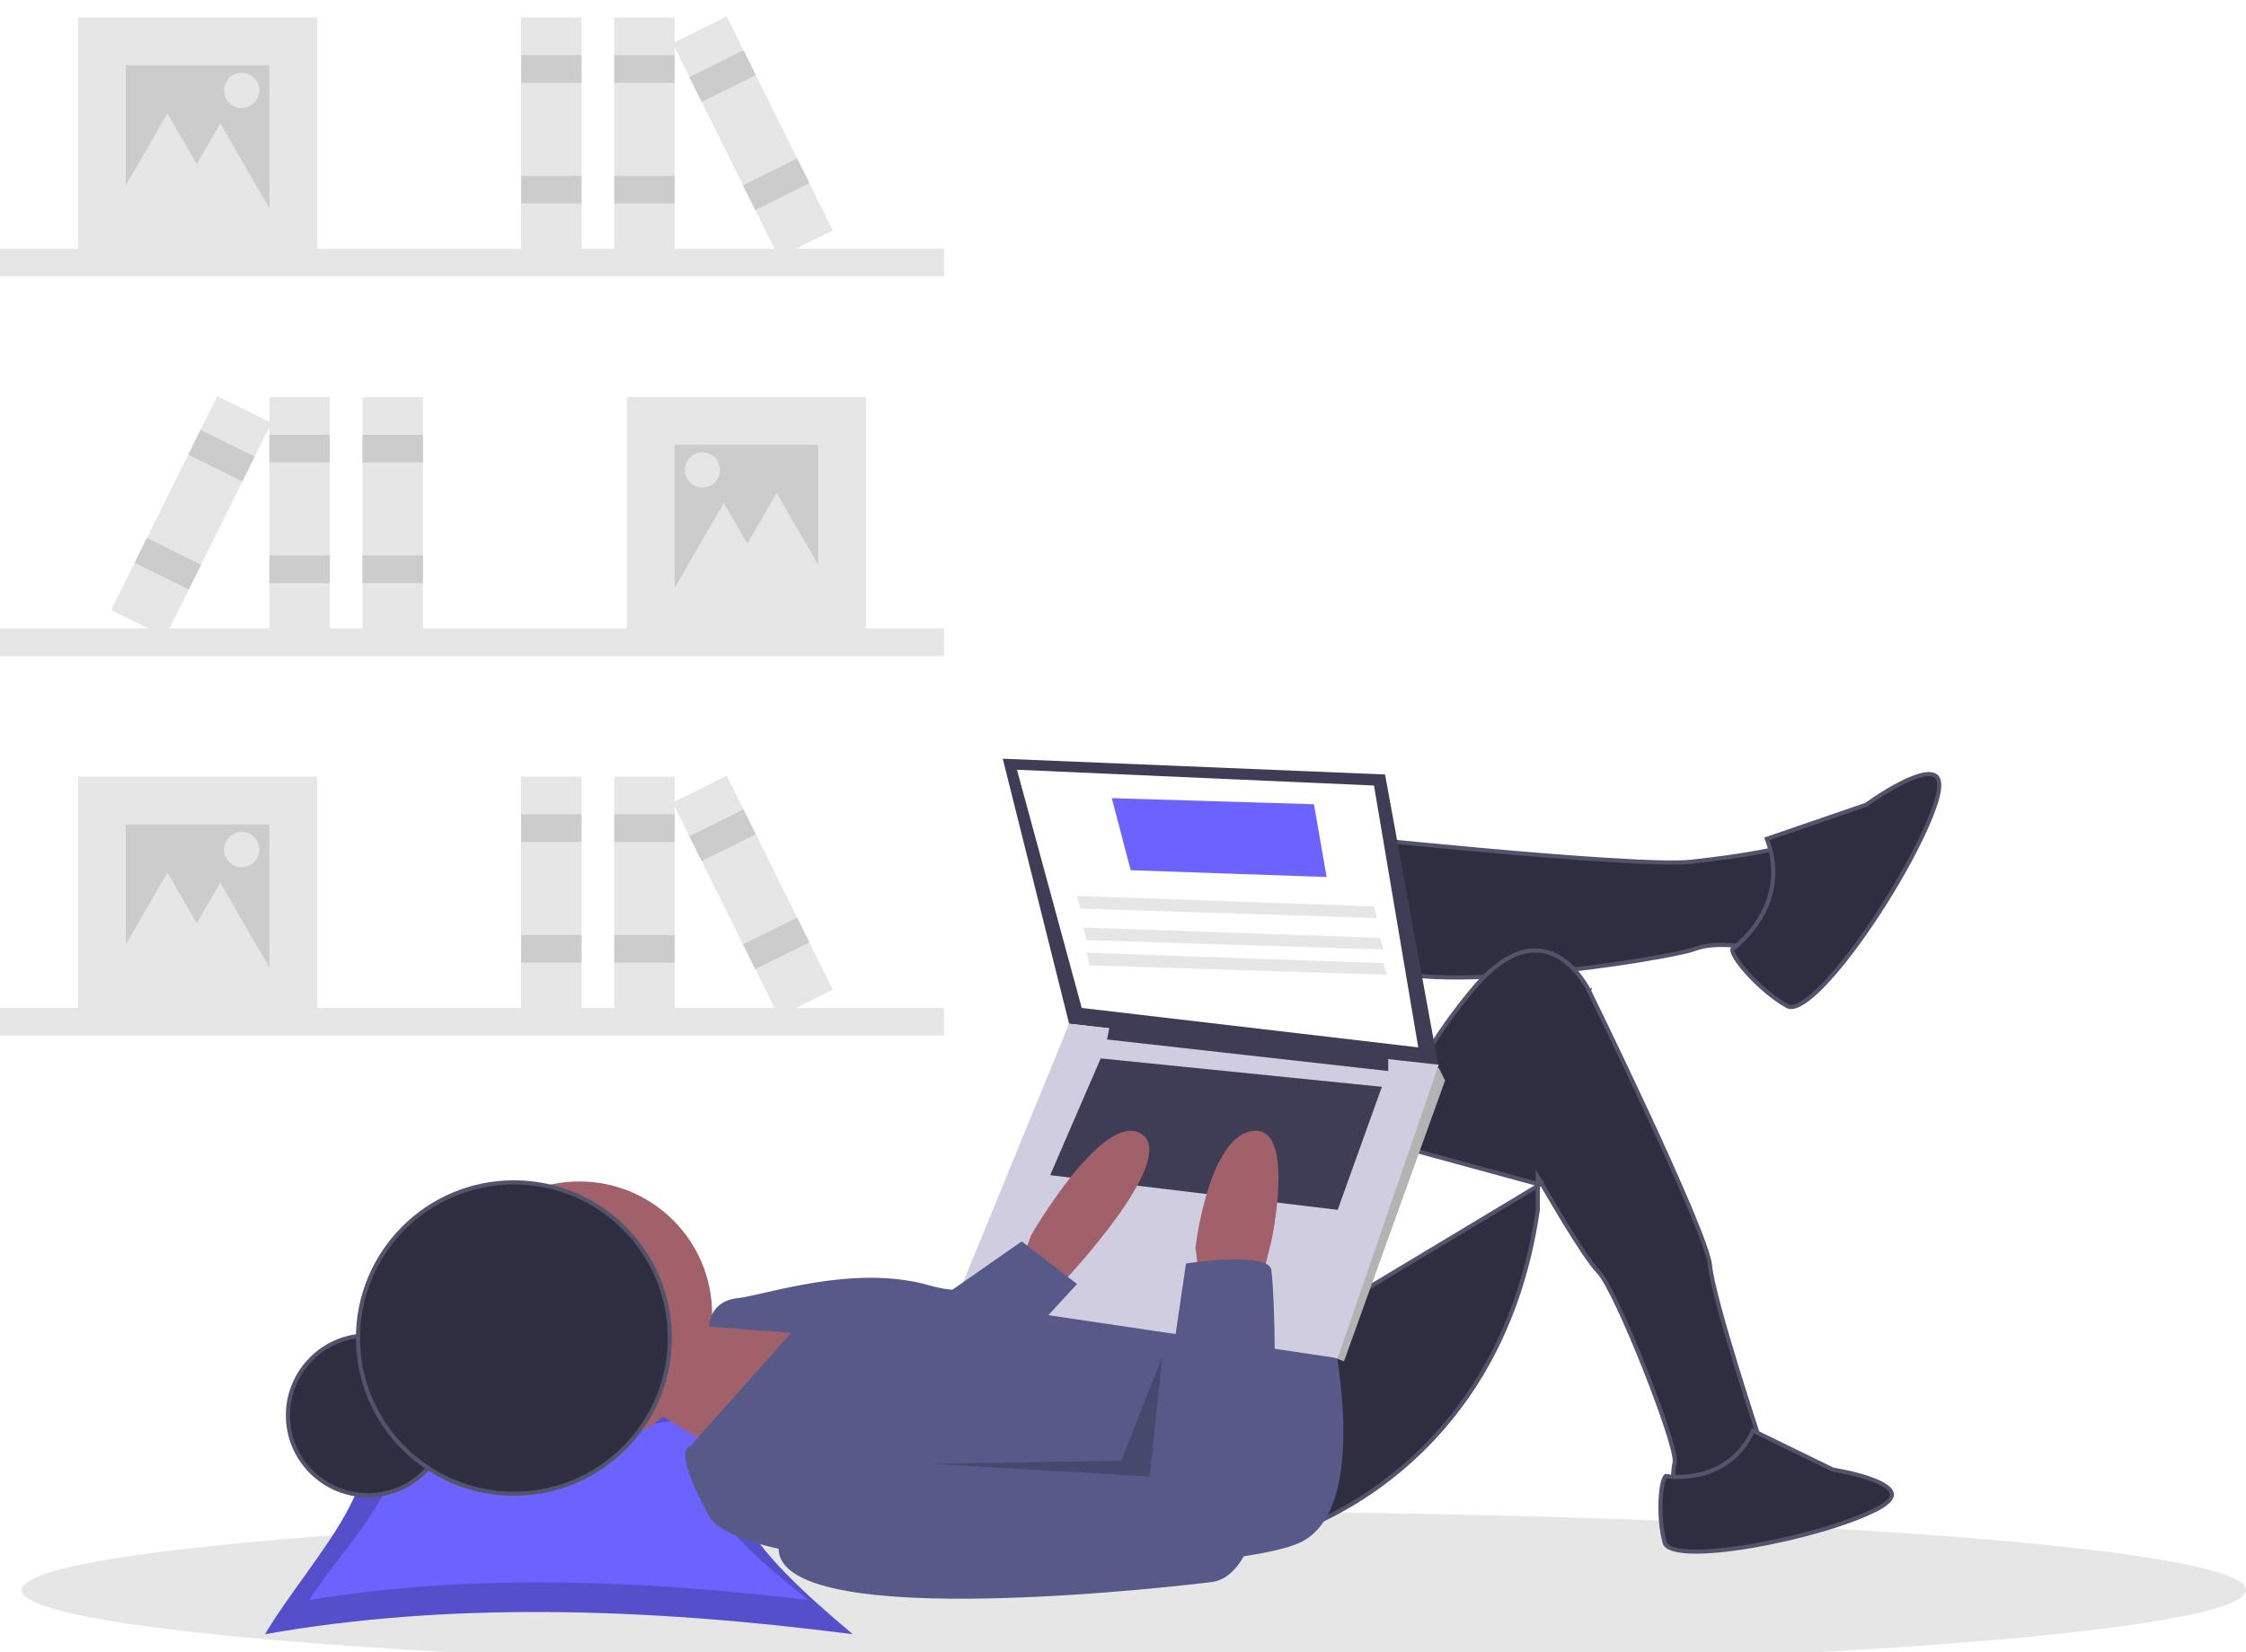<svg width="545" height="401" viewBox="0 0 545 401" fill="none" xmlns="http://www.w3.org/2000/svg">
<g filter="url(#filter0_i)">
<path d="M-6.10352e-05 148.484H229.083V155.195H-6.10352e-05V148.484Z" fill="#E6E6E6"/>
<path d="M152.111 92.359H210.146V150.315H152.111V92.359Z" fill="#E6E6E6"/>
<path d="M163.718 103.95H198.539V138.724H163.718V103.95Z" fill="#CCCCCC"/>
<path d="M65.365 92.359H80.026V150.315H65.365V92.359Z" fill="#E6E6E6"/>
<path d="M65.365 101.51H80.026V108.22H65.365V101.51Z" fill="#CCCCCC"/>
<path d="M65.365 130.793H80.026V137.504H65.365V130.793Z" fill="#CCCCCC"/>
<path d="M87.968 92.359H102.629V150.315H87.968V92.359Z" fill="#E6E6E6"/>
<path d="M87.968 101.51H102.629V108.22H87.968V101.51Z" fill="#CCCCCC"/>
<path d="M87.968 130.793H102.629V137.504H87.968V130.793Z" fill="#CCCCCC"/>
<path d="M52.733 92.119L65.872 98.616L40.123 150.555L26.983 144.058L52.733 92.119Z" fill="#E6E6E6"/>
<path d="M48.667 100.32L61.806 106.816L58.825 112.83L45.685 106.334L48.667 100.32Z" fill="#CCCCCC"/>
<path d="M35.657 126.563L48.796 133.059L45.814 139.073L32.675 132.577L35.657 126.563Z" fill="#CCCCCC"/>
<path d="M188.46 115.623L181.076 128.393L173.693 141.164H188.46H203.226L195.843 128.393L188.46 115.623Z" fill="#E6E6E6"/>
<path d="M175.631 118.062L168.248 130.833L160.864 143.604H175.631H190.397L183.014 130.833L175.631 118.062Z" fill="#E6E6E6"/>
<path d="M170.438 114.321C168.076 114.321 166.162 112.409 166.162 110.051C166.162 107.692 168.076 105.78 170.438 105.78C172.8 105.78 174.714 107.692 174.714 110.051C174.714 112.409 172.8 114.321 170.438 114.321Z" fill="#E6E6E6"/>
<path d="M229.084 63.076L0 63.076L0 56.365L229.084 56.365V63.076Z" fill="#E6E6E6"/>
<path d="M76.972 58.195L18.938 58.195L18.938 0.239L76.972 0.239V58.195Z" fill="#E6E6E6"/>
<path d="M65.365 46.605L30.544 46.605L30.544 11.831L65.365 11.831V46.605Z" fill="#CCCCCC"/>
<path d="M163.718 58.195H149.057V0.239H163.718V58.195Z" fill="#E6E6E6"/>
<path d="M163.718 16.101L149.057 16.101V9.39L163.718 9.39V16.101Z" fill="#CCCCCC"/>
<path d="M163.718 45.384H149.057V38.674H163.718V45.384Z" fill="#CCCCCC"/>
<path d="M141.115 58.195H126.454L126.454 0.239H141.115V58.195Z" fill="#E6E6E6"/>
<path d="M141.115 16.101L126.454 16.101V9.39L141.115 9.39V16.101Z" fill="#CCCCCC"/>
<path d="M141.115 45.384H126.454V38.674H141.115V45.384Z" fill="#CCCCCC"/>
<path d="M202.1 51.939L188.961 58.435L163.212 6.496L176.351 -6.67846e-05L202.1 51.939Z" fill="#E6E6E6"/>
<path d="M183.398 14.215L170.259 20.711L167.277 14.697L180.417 8.201L183.398 14.215Z" fill="#CCCCCC"/>
<path d="M196.408 40.458L183.269 46.954L180.288 40.94L193.427 34.444L196.408 40.458Z" fill="#CCCCCC"/>
<path d="M40.624 23.503L48.007 36.274L55.39 49.044H40.624H25.858L33.241 36.274L40.624 23.503Z" fill="#E6E6E6"/>
<path d="M53.453 25.943L60.836 38.714L68.219 51.485H53.453H38.686L46.069 38.714L53.453 25.943Z" fill="#E6E6E6"/>
<path d="M58.645 22.202C56.284 22.202 54.369 20.29 54.369 17.932C54.369 15.573 56.284 13.661 58.645 13.661C61.007 13.661 62.922 15.573 62.922 17.932C62.922 20.29 61.007 22.202 58.645 22.202Z" fill="#E6E6E6"/>
<path d="M229.084 247.314L0 247.314L0 240.604L229.084 240.604V247.314Z" fill="#E6E6E6"/>
<path d="M76.972 242.434H18.938L18.938 184.478H76.972V242.434Z" fill="#E6E6E6"/>
<path d="M65.365 230.843H30.544L30.544 196.069H65.365V230.843Z" fill="#CCCCCC"/>
<path d="M163.718 242.434H149.057V184.478H163.718V242.434Z" fill="#E6E6E6"/>
<path d="M163.718 200.34H149.057V193.629H163.718V200.34Z" fill="#CCCCCC"/>
<path d="M163.718 229.623H149.057V222.912H163.718V229.623Z" fill="#CCCCCC"/>
<path d="M141.115 242.434H126.454L126.454 184.478H141.115V242.434Z" fill="#E6E6E6"/>
<path d="M141.115 200.34H126.454V193.629H141.115V200.34Z" fill="#CCCCCC"/>
<path d="M141.115 229.623H126.454V222.912H141.115V229.623Z" fill="#CCCCCC"/>
<path d="M202.1 236.178L188.961 242.674L163.212 190.735L176.351 184.239L202.1 236.178Z" fill="#E6E6E6"/>
<path d="M183.398 198.453L170.259 204.95L167.277 198.936L180.417 192.439L183.398 198.453Z" fill="#CCCCCC"/>
<path d="M196.408 224.696L183.269 231.192L180.288 225.178L193.427 218.682L196.408 224.696Z" fill="#CCCCCC"/>
<path d="M40.624 207.741L48.007 220.512L55.39 233.283H40.624H25.858L33.241 220.512L40.624 207.741Z" fill="#E6E6E6"/>
<path d="M53.453 210.182L60.836 222.952L68.219 235.724H53.453H38.686L46.069 222.952L53.453 210.182Z" fill="#E6E6E6"/>
<path d="M58.645 206.44C56.284 206.44 54.369 204.528 54.369 202.17C54.369 199.811 56.284 197.899 58.645 197.899C61.007 197.899 62.922 199.811 62.922 202.17C62.922 204.528 61.007 206.44 58.645 206.44Z" fill="#E6E6E6"/>
<path d="M275.139 401C126.099 401 5.279 392.43 5.279 381.86C5.279 371.289 126.099 362.719 275.139 362.719C424.179 362.719 545 371.289 545 381.86C545 392.43 424.179 401 275.139 401Z" fill="#E6E6E6"/>
<path d="M64.311 392.578C108.314 384.757 156.433 386.057 206.907 392.578C183.902 373.183 164.046 353.788 187.052 334.392C142.177 343.637 135.891 342.702 85.971 334.392C97.55 353.788 75.889 373.183 64.311 392.578Z" fill="#6C63FF"/>
<path opacity="0.2" d="M64.311 392.578C108.314 384.757 156.433 386.057 206.907 392.578C183.902 373.183 164.046 353.788 187.052 334.392C142.177 343.637 135.891 342.702 85.971 334.392C97.55 353.788 75.889 373.183 64.311 392.578Z" fill="black"/>
<path d="M75.044 384.303C112.423 378.06 153.298 379.098 196.174 384.303C176.632 368.822 159.766 353.34 179.308 337.858C141.188 345.238 135.849 344.491 93.444 337.858C103.279 353.34 84.879 368.822 75.044 384.303Z" fill="#6C63FF"/>
<path d="M69.865 339.469C69.865 350.177 78.557 358.859 89.281 358.859C100.005 358.859 108.697 350.177 108.697 339.469C108.697 328.762 100.005 320.08 89.281 320.08C78.557 320.08 69.865 328.762 69.865 339.469Z" fill="#2F2E41" stroke="#54536C"/>
<path d="M179.692 316.4L165.892 318.697L158.992 338.603L178.925 350.853L201.925 316.4H180.458H179.692Z" fill="#A0616A"/>
<path d="M140.592 347.025C122.809 347.025 108.393 332.628 108.393 314.869C108.393 297.11 122.809 282.713 140.592 282.713C158.376 282.713 172.792 297.11 172.792 314.869C172.792 332.628 158.376 347.025 140.592 347.025Z" fill="#A0616A"/>
<path d="M434.602 218.847L434.602 218.847L434.606 218.842C435.632 217.647 435.918 216.038 435.711 214.212C435.504 212.385 434.809 210.407 433.957 208.563C433.107 206.724 432.114 205.047 431.331 203.826C430.94 203.217 430.602 202.723 430.363 202.383C430.292 202.282 430.23 202.194 430.178 202.121C429.98 202.167 429.694 202.231 429.315 202.311C428.519 202.48 427.316 202.72 425.681 203.008C422.412 203.584 417.418 204.351 410.508 205.118C407.006 205.506 399.484 205.263 390.226 204.689C380.947 204.115 369.873 203.205 359.234 202.248C348.595 201.291 338.386 200.286 330.839 199.52C327.065 199.137 323.955 198.814 321.79 198.587C320.707 198.473 319.86 198.383 319.284 198.322L319.044 198.296C319.061 198.403 319.08 198.523 319.101 198.655C319.205 199.296 319.366 200.224 319.592 201.366C320.045 203.65 320.76 206.792 321.808 210.217C323.912 217.093 327.329 225.011 332.58 229.506C333.827 230.574 335.874 231.401 338.585 231.998C341.284 232.592 344.582 232.946 348.28 233.107C355.675 233.429 364.61 232.976 373.416 232.164C382.22 231.351 390.881 230.181 397.723 229.07C401.144 228.514 404.108 227.974 406.405 227.502C408.716 227.027 410.32 226.627 411.044 226.355C414.218 225.167 417.951 225.175 420.852 225.465C422.31 225.61 423.573 225.829 424.472 226.011C424.921 226.102 425.281 226.184 425.528 226.243C425.6 226.261 425.663 226.276 425.715 226.289C429.098 224.358 432.107 221.838 434.602 218.847Z" fill="#2F2E41" stroke="#54536C"/>
<path d="M373.654 283.479C374.088 283.231 374.088 283.231 374.088 283.231L374.088 283.232L374.09 283.234L374.095 283.244L374.117 283.282L374.203 283.431C374.278 283.562 374.388 283.754 374.531 284.001C374.815 284.494 375.226 285.203 375.73 286.065C376.739 287.789 378.121 290.126 379.617 292.575C381.113 295.025 382.72 297.584 384.178 299.755C385.645 301.939 386.937 303.694 387.807 304.562C388.388 305.143 389.113 306.252 389.922 307.697C390.741 309.158 391.674 311.01 392.667 313.118C394.656 317.335 396.9 322.597 398.987 327.843C401.073 333.089 403.006 338.327 404.37 342.497C405.051 344.581 405.593 346.405 405.941 347.834C406.115 348.548 406.243 349.171 406.314 349.683C406.384 350.179 406.409 350.623 406.343 350.951C405.969 352.82 405.973 354.108 406.063 354.912C406.1 355.246 406.152 355.498 406.198 355.673L427.586 353.464V347.106L427.577 347.08L427.478 346.78C427.39 346.517 427.262 346.13 427.099 345.635C426.772 344.644 426.305 343.22 425.742 341.485C424.615 338.014 423.105 333.298 421.571 328.318C420.037 323.34 418.478 318.094 417.253 313.564C416.033 309.048 415.135 305.203 414.938 303.047C414.849 302.067 414.339 300.288 413.477 297.873C412.622 295.478 411.44 292.509 410.04 289.175C407.24 282.508 403.578 274.404 399.937 266.559C396.297 258.714 392.68 251.132 389.974 245.511C388.621 242.7 387.495 240.38 386.707 238.763C386.314 237.954 386.005 237.321 385.794 236.89L385.554 236.399L385.492 236.274L385.477 236.242L385.473 236.234L385.472 236.232C385.471 236.231 385.471 236.231 385.92 236.011L385.471 236.231L385.47 236.229L385.47 236.229L385.47 236.228L385.469 236.226L385.464 236.216L385.443 236.173C385.423 236.135 385.393 236.076 385.353 236.001C385.273 235.849 385.152 235.628 384.991 235.353C384.67 234.802 384.189 234.037 383.555 233.188C382.284 231.483 380.417 229.462 378.01 228.122C375.617 226.789 372.688 226.126 369.241 227.124C365.778 228.127 361.736 230.824 357.173 236.33C348.005 247.392 343.048 256.727 340.384 263.283C339.052 266.561 338.293 269.145 337.868 270.904C337.655 271.784 337.525 272.457 337.45 272.908C337.412 273.133 337.387 273.303 337.372 273.415C337.364 273.471 337.359 273.512 337.356 273.539L337.353 273.569L337.352 273.575L337.352 273.576L337.352 273.576L373.654 283.479ZM373.654 283.479L374.088 283.231L373.154 281.594V283.479V289.568C368.568 321.565 353.505 341.163 339.601 352.765C332.643 358.572 325.972 362.378 321.043 364.733C318.578 365.91 316.55 366.723 315.141 367.242C314.482 367.484 313.958 367.662 313.588 367.782L313.588 319.584L373.654 283.479ZM406.301 355.99L406.301 355.99C406.302 355.992 406.303 355.994 406.303 355.993L406.302 355.992L406.301 355.99Z" fill="#2F2E41" stroke="#54536C"/>
<path d="M452.619 190.84L452.914 191.243L452.853 191.288L452.781 191.313L428.741 199.566C431.617 207.168 430.061 213.469 427.526 218.05C424.946 222.712 421.355 225.594 420.402 226.302L420.402 226.302C420.389 226.312 420.306 226.373 420.357 226.691C420.407 227.007 420.575 227.447 420.878 228C421.477 229.096 422.529 230.499 423.87 231.999C426.552 234.998 430.309 238.289 433.695 240.167C434.337 240.523 435.276 240.457 436.571 239.809C437.849 239.17 439.353 238.02 441.015 236.449C444.335 233.312 448.194 228.581 452.019 223.185C459.673 212.388 467.115 199.038 469.775 190.688C470.437 188.61 470.643 187.107 470.537 186.054C470.434 185.022 470.04 184.466 469.515 184.17C468.956 183.855 468.146 183.775 467.106 183.932C466.076 184.088 464.89 184.467 463.639 184.986C461.139 186.022 458.46 187.583 456.397 188.893C455.367 189.547 454.495 190.136 453.881 190.56C453.574 190.773 453.331 190.944 453.166 191.062C453.083 191.121 453.02 191.167 452.977 191.197L452.93 191.232L452.918 191.241L452.915 191.243L452.914 191.243C452.914 191.243 452.914 191.243 452.619 190.84Z" fill="#2F2E41" stroke="#54536C"/>
<path d="M444.925 352.163L444.849 352.657L444.774 352.646L444.705 352.612L425.368 343.181C422.508 349.448 417.782 352.296 413.503 353.528C409.135 354.785 405.231 354.361 404.228 354.214C404.227 354.213 404.226 354.213 404.225 354.213C404.224 354.213 404.224 354.213 404.224 354.213C404.223 354.214 404.216 354.215 404.201 354.223C404.17 354.242 404.112 354.288 404.037 354.391C403.885 354.6 403.724 354.956 403.575 355.466C403.278 356.476 403.066 357.944 402.969 359.647C402.777 363.052 403.054 367.273 403.955 370.423C404.116 370.985 404.689 371.496 405.849 371.882C406.991 372.261 408.578 372.472 410.519 372.526C414.393 372.632 419.552 372.106 425.094 371.16C436.184 369.266 448.676 365.712 455.288 362.297C456.932 361.448 457.95 360.674 458.51 359.989C459.058 359.321 459.145 358.776 459.015 358.313C458.876 357.812 458.453 357.291 457.739 356.765C457.033 356.246 456.099 355.765 455.039 355.327C452.92 354.453 450.376 353.784 448.349 353.334C447.339 353.109 446.462 352.94 445.838 352.827C445.527 352.77 445.278 352.728 445.108 352.699C445.023 352.685 444.958 352.675 444.914 352.668L444.865 352.66L444.852 352.658L444.849 352.657L444.849 352.657L444.925 352.163Z" fill="#2F2E41" stroke="#54536C"/>
<path d="M323.055 317.931C323.055 317.931 333.021 360.805 316.155 369.993C299.289 379.18 181.225 380.711 172.025 363.868C162.825 347.024 167.425 347.024 167.425 347.024L191.958 319.462L172.025 317.931C172.025 317.931 172.025 311.806 178.925 311.041C185.825 310.275 207.291 302.619 225.69 307.978C244.09 313.338 254.823 297.26 254.823 297.26L323.055 317.931Z" fill="#575A89"/>
<path d="M336.088 183.949L349.121 255.151L259.423 244.433L243.323 180.121L336.088 183.949Z" fill="#3F3D56"/>
<path d="M333.404 186.629L344.138 250.175L262.49 240.605L246.773 182.801L333.404 186.629Z" fill="white"/>
<path d="M346.055 255.917L349.121 255.151L350.654 258.213L326.121 326.353L323.814 325.472L323.055 320.994L346.055 255.917Z" fill="#B3B3B3"/>
<path d="M349.121 254.386L324.588 325.588L231.824 311.807L259.423 244.433L349.121 254.386Z" fill="#D0CDE1"/>
<path d="M336.854 252.089V255.917L268.623 248.261L269.389 244.433L336.854 252.089Z" fill="#3F3D56"/>
<path d="M335.321 259.745L324.588 289.604L254.823 281.182L267.089 252.854L335.321 259.745Z" fill="#3F3D56"/>
<path d="M247.923 301.853L250.223 295.728C250.223 295.728 267.856 265.104 277.056 271.229C286.256 277.354 257.89 307.213 257.89 307.213H248.69L247.923 301.853Z" fill="#A0616A"/>
<path d="M306.189 306.447L308.489 297.26C308.489 297.26 314.622 268.932 303.889 270.463C293.156 271.994 290.089 298.791 290.089 298.791L290.856 304.916L306.189 306.447Z" fill="#A0616A"/>
<path d="M287.789 302.619C287.789 302.619 307.722 299.557 308.489 304.15C309.255 308.744 313.088 377.649 293.922 379.946C274.756 382.243 179.691 392.196 189.658 368.462C199.624 344.728 214.957 347.79 214.957 347.79L280.123 354.681L287.789 302.619Z" fill="#575A89"/>
<path d="M227.607 311.424L247.923 297.26L261.34 307.596L244.473 325.97L227.607 311.424Z" fill="#575A89"/>
<path opacity="0.2" d="M282.039 325.205L278.973 354.298L226.074 351.236L272.073 350.47L282.039 325.205Z" fill="black"/>
<path d="M86.865 320.712C86.865 341.577 103.803 358.492 124.698 358.492C145.593 358.492 162.53 341.577 162.53 320.712C162.53 299.847 145.593 282.931 124.698 282.931C103.803 282.931 86.865 299.847 86.865 320.712Z" fill="#2F2E41" stroke="#54536C"/>
<path d="M321.905 208.832L274.372 207.18L269.773 189.692L318.838 191.171L321.905 208.832Z" fill="#6C63FF"/>
<path d="M334.171 218.785L262.106 216.488L261.34 213.425L333.404 215.959L334.171 218.785Z" fill="#E6E6E6"/>
<path d="M335.705 226.441L263.639 224.144L262.873 221.082L334.938 223.615L335.705 226.441Z" fill="#E6E6E6"/>
<path d="M336.471 232.566L264.407 230.269L263.639 227.207L335.705 229.74L336.471 232.566Z" fill="#E6E6E6"/>
</g>
<defs>
<filter id="filter0_i" x="0" y="0" width="545" height="405" filterUnits="userSpaceOnUse" color-interpolation-filters="sRGB">
<feFlood flood-opacity="0" result="BackgroundImageFix"/>
<feBlend mode="normal" in="SourceGraphic" in2="BackgroundImageFix" result="shape"/>
<feColorMatrix in="SourceAlpha" type="matrix" values="0 0 0 0 0 0 0 0 0 0 0 0 0 0 0 0 0 0 127 0" result="hardAlpha"/>
<feOffset dy="4"/>
<feGaussianBlur stdDeviation="2"/>
<feComposite in2="hardAlpha" operator="arithmetic" k2="-1" k3="1"/>
<feColorMatrix type="matrix" values="0 0 0 0 0 0 0 0 0 0 0 0 0 0 0 0 0 0 0.25 0"/>
<feBlend mode="normal" in2="shape" result="effect1_innerShadow"/>
</filter>
</defs>
</svg>
